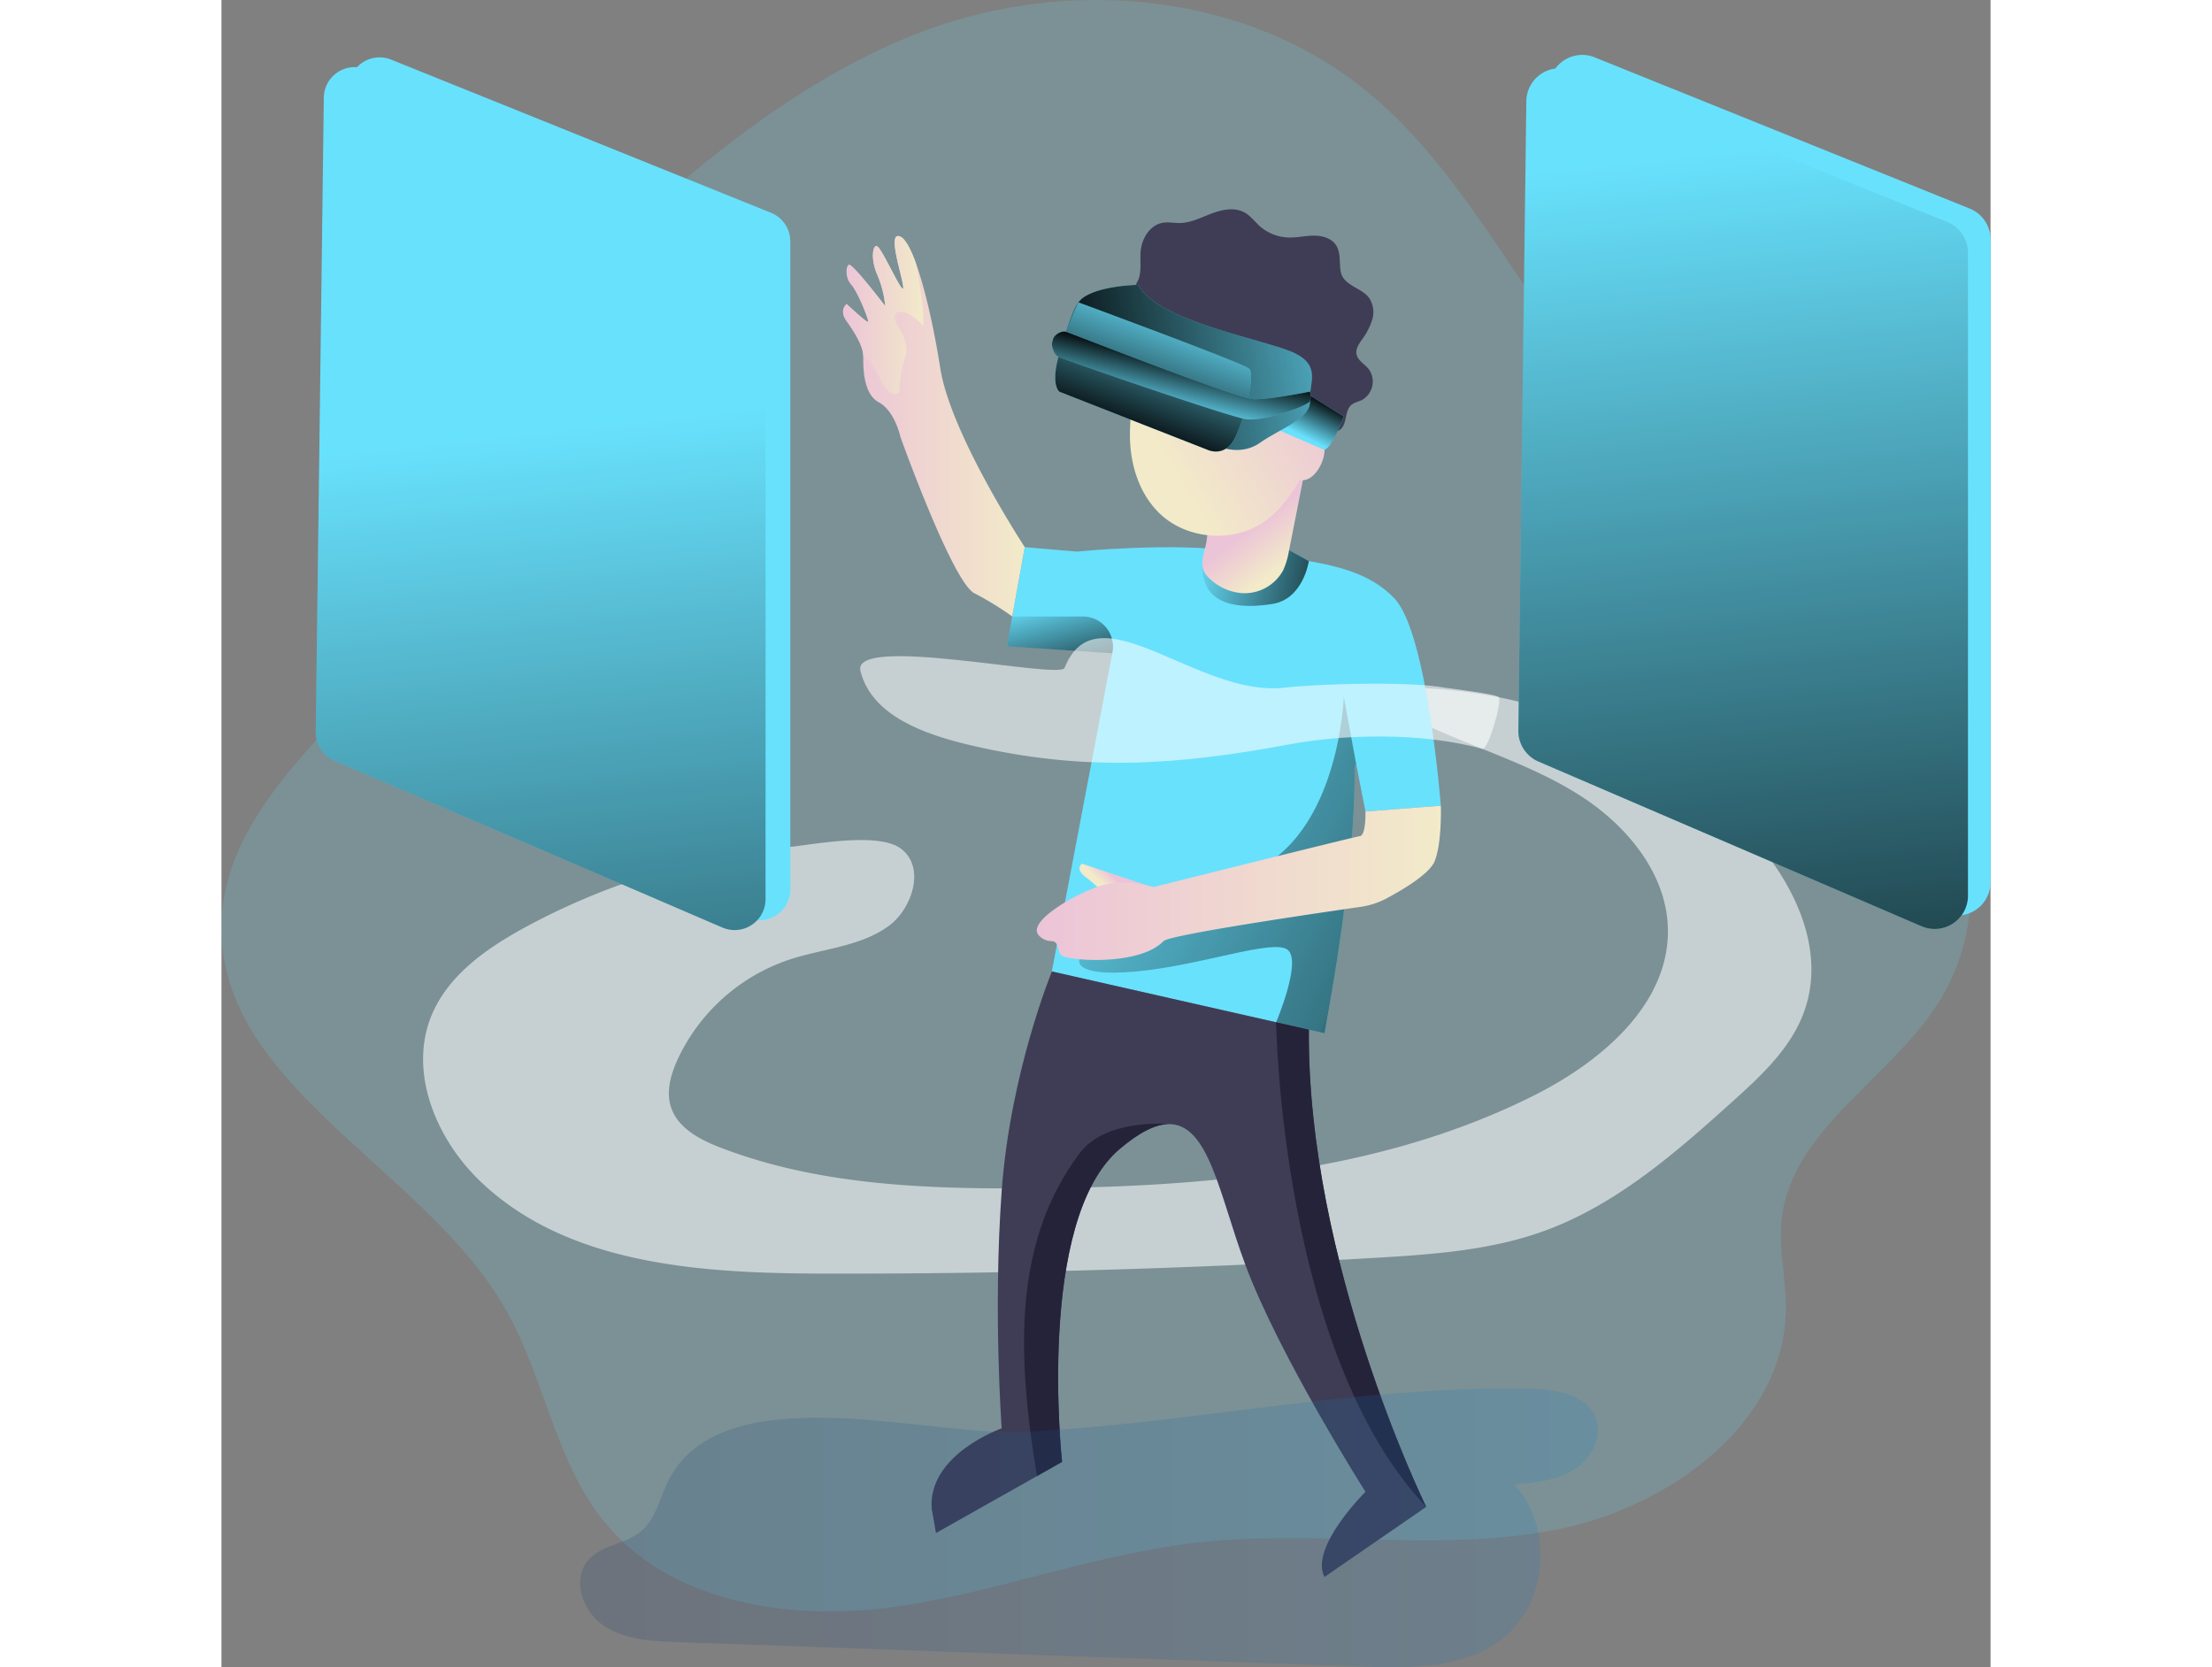 <svg id="Layer_1" data-name="Layer 1" xmlns="http://www.w3.org/2000/svg" xmlns:xlink="http://www.w3.org/1999/xlink" viewBox="0 0 633.8 597.29" width="406" height="306" class="illustration styles_illustrationTablet__1DWOa"><rect x="0" y="0" width="633.8" height="597.29" fill="#808080" stroke="none"/><defs><linearGradient id="linear-gradient" x1="263.08" y1="578.78" x2="216.66" y2="148.82" gradientUnits="userSpaceOnUse"><stop offset="0.01"></stop><stop offset="0.99" stop-opacity="0"></stop></linearGradient><linearGradient id="linear-gradient-2" x1="683.14" y1="479.12" x2="636.71" y2="49.16" xlink:href="#linear-gradient"></linearGradient><linearGradient id="linear-gradient-3" x1="542.64" y1="336.97" x2="384.08" y2="258.69" gradientUnits="userSpaceOnUse"><stop offset="0.01"></stop><stop offset="0.15" stop-opacity="0.48"></stop><stop offset="0.99" stop-opacity="0"></stop></linearGradient><linearGradient id="linear-gradient-4" x1="515.81" y1="212.89" x2="452.03" y2="199.88" xlink:href="#linear-gradient"></linearGradient><linearGradient id="linear-gradient-5" x1="424.41" y1="312.18" x2="421.27" y2="315.43" gradientUnits="userSpaceOnUse"><stop offset="0" stop-color="#ecc4d7"></stop><stop offset="0.42" stop-color="#efd4d1"></stop><stop offset="1" stop-color="#f2eac9"></stop></linearGradient><linearGradient id="linear-gradient-6" x1="476.1" y1="186.04" x2="488.59" y2="202.32" gradientUnits="userSpaceOnUse"><stop offset="0" stop-color="#ecc4d7"></stop><stop offset="0.83" stop-color="#f2eac9"></stop></linearGradient><linearGradient id="linear-gradient-7" x1="397.19" y1="314.57" x2="541.96" y2="314.57" xlink:href="#linear-gradient-5"></linearGradient><linearGradient id="linear-gradient-8" x1="327.77" y1="150.99" x2="392.86" y2="150.99" xlink:href="#linear-gradient-5"></linearGradient><linearGradient id="linear-gradient-9" x1="327.77" y1="111.11" x2="356.6" y2="111.11" xlink:href="#linear-gradient-5"></linearGradient><linearGradient id="linear-gradient-10" x1="497.48" y1="125.97" x2="430.4" y2="166.31" xlink:href="#linear-gradient-6"></linearGradient><linearGradient id="linear-gradient-11" x1="500.32" y1="141.33" x2="493.38" y2="155.22" xlink:href="#linear-gradient"></linearGradient><linearGradient id="linear-gradient-12" x1="399.13" y1="138.75" x2="532.41" y2="115.5" xlink:href="#linear-gradient"></linearGradient><linearGradient id="linear-gradient-13" x1="430.58" y1="156.19" x2="448.87" y2="106.9" xlink:href="#linear-gradient"></linearGradient><linearGradient id="linear-gradient-14" x1="450.14" y1="125.9" x2="445.35" y2="146.32" xlink:href="#linear-gradient"></linearGradient><linearGradient id="linear-gradient-15" x1="411.19" y1="251.3" x2="401.03" y2="211.96" xlink:href="#linear-gradient"></linearGradient><linearGradient id="linear-gradient-16" x1="233.63" y1="545.64" x2="598.23" y2="545.64" gradientUnits="userSpaceOnUse"><stop offset="0" stop-color="#183866"></stop><stop offset="1" stop-color="#1a7fc1"></stop></linearGradient></defs><title>37. VR</title><path d="M367.94,5.63c48.8-14.54,105-7.9,145.13,23.49,36.48,28.59,56,73.31,86.29,108.43,29.55,34.3,69,59,98.22,93.59s46.85,86.11,23.52,124.91C704,384.48,667.35,402.5,664,435.5c-1,10.37,1.57,20.77,1.55,31.19-.1,42.3-43.24,72.78-84.9,80.12S496,546.18,454,551c-37,4.24-72.37,18.29-109.33,23.15s-79-1.78-102.49-30.72c-17.76-21.88-21.43-52-35.48-76.39-29.45-51.17-104-80.05-101.56-139,1.8-42.77,44.82-70.16,68.17-106,28.85-44.36,30.32-97.41,69.84-134.58C278,54.61,321.19,19.55,367.94,5.63Z" transform="translate(-105.07 1.72)" fill="#68e1fd" opacity="0.18"></path><path d="M213.42,330.74c-13.58,7.43-27.15,17-33.07,31.29-8.38,20.29,1.58,44.26,17.44,59.45,31.62,30.28,79.87,33,123.65,33.08q98.88.19,197.66-5.69c20.12-1.2,40.54-2.65,59.52-9.47,26-9.35,47.39-28.07,67.91-46.57,10.19-9.18,20.68-18.92,25.43-31.78,9.48-25.64-7.15-53.78-27.46-72.07a174.31,174.31,0,0,0-117.69-44.31c-1.88,6,4.69,11,10.38,13.63,18.16,8.38,37.64,14.16,54.51,24.92s31.32,28.12,31.58,48.12c.36,26.74-23.75,47.16-47.62,59.21C520.31,418.49,456.42,423.6,394.42,424c-37.41.27-75.69-1.15-110.61-14.6-7.38-2.84-15.3-7-17.71-14.54-1.79-5.57-.05-11.66,2.38-17A68,68,0,0,1,308.72,342c12-3.91,25.43-4.61,35.57-12.11,8-5.92,13.23-20.62,4.31-27.5-8.09-6.24-31.8-1.45-41-.56A246.46,246.46,0,0,0,213.42,330.74Z" transform="translate(-105.07 1.72)" fill="#fff" opacity="0.57"></path><path d="M165.87,19.64,301.94,74.5a11.08,11.08,0,0,1,6.93,10.27V316.91a11.07,11.07,0,0,1-15.45,10.17l-139-59.77A11.07,11.07,0,0,1,147.77,257l2.89-227.23A11.07,11.07,0,0,1,165.87,19.64Z" transform="translate(-105.07 1.72)" fill="#68e1fd"></path><path d="M157,23.14,293,78A11.09,11.09,0,0,1,300,88.26V320.41a11.08,11.08,0,0,1-15.45,10.17l-139-59.78a11.09,11.09,0,0,1-6.7-10.31l2.89-227.23A11.07,11.07,0,0,1,157,23.14Z" transform="translate(-105.07 1.72)" fill="#68e1fd"></path><path d="M597,18.8,731.4,73A11.92,11.92,0,0,1,738.87,84V314.3a11.93,11.93,0,0,1-16.64,11L585,266.23a11.94,11.94,0,0,1-7.22-11.11l2.87-225.4A11.94,11.94,0,0,1,597,18.8Z" transform="translate(-105.07 1.72)" fill="#68e1fd"></path><path d="M589,23.62,723.32,77.8a11.92,11.92,0,0,1,7.47,11.06V319.12a11.93,11.93,0,0,1-16.64,11l-137.24-59a11.92,11.92,0,0,1-7.21-11.11l2.86-225.4A11.94,11.94,0,0,1,589,23.62Z" transform="translate(-105.07 1.72)" fill="#68e1fd"></path><path d="M157,23.14,293,78A11.09,11.09,0,0,1,300,88.26V320.41a11.08,11.08,0,0,1-15.45,10.17l-139-59.78a11.09,11.09,0,0,1-6.7-10.31l2.89-227.23A11.07,11.07,0,0,1,157,23.14Z" transform="translate(-105.07 1.72)" fill="url(#linear-gradient)"></path><path d="M589,23.62,723.32,77.8a11.92,11.92,0,0,1,7.47,11.06V319.12a11.93,11.93,0,0,1-16.64,11l-137.24-59a11.92,11.92,0,0,1-7.21-11.11l2.86-225.4A11.94,11.94,0,0,1,589,23.62Z" transform="translate(-105.07 1.72)" fill="url(#linear-gradient-2)"></path><path d="M541.93,286.94l-27,2.06-3.18-16.2c-2.22-4.87,3.18,16.2-11.5,95.65l-8.46-1.92-89.23-20.22,21.65-114-37.73-2.55,6.38-35.46,18.77,1.6s33.73-3.52,58.85,0,42.84,4.41,54.75,16.67S541.93,286.94,541.93,286.94Z" transform="translate(-105.07 1.72)" fill="#68e1fd"></path><path d="M511.75,272.8c-2.22-4.87,3.18,16.2-11.5,95.65l-8.46-1.92-8.88-2s9.37-22,4.11-26-31.13,5.69-54.31,7.79-20.23-4.37-20.23-4.37,21.2-19.28,57.09-29.73,37.59-64.28,37.59-64.28Z" transform="translate(-105.07 1.72)" fill="url(#linear-gradient-3)"></path><path d="M456.48,201.17s22.64.94,31.08-5.81l7.07,3.94s-1.93,13.54-13,15.34S456.46,215.83,456.48,201.17Z" transform="translate(-105.07 1.72)" fill="#68e1fd"></path><path d="M456.48,201.17s22.64.94,31.08-5.81l7.07,3.94s-1.93,13.54-13,15.34S456.46,215.83,456.48,201.17Z" transform="translate(-105.07 1.72)" fill="url(#linear-gradient-4)"></path><path d="M436.63,315.47l-23.25-7.77s-2.74,1.81,1.33,4.81a56.91,56.91,0,0,1,4.94,4.21Z" transform="translate(-105.07 1.72)" fill="url(#linear-gradient-5)"></path><path d="M458.08,191.52c.51-4,.71-8.43,3.28-11.59a18.33,18.33,0,0,1,5.6-4.11l16.93-9.4c2.06-1.14,4.3-2.32,6.63-2a3,3,0,0,1,1.56.6c1.13.93.95,2.69.67,4.14q-2.58,13.11-5.19,26.22a28.33,28.33,0,0,1-2.11,7.19A15.72,15.72,0,0,1,471,210.79a18.67,18.67,0,0,1-12.59-5.9C454.61,200.9,457.46,196.47,458.08,191.52Z" transform="translate(-105.07 1.72)" fill="url(#linear-gradient-6)"></path><path d="M513.18,323.17a28.37,28.37,0,0,0,9.43-3.1c5.86-3.14,15.25-8.74,17.08-13.2,2.69-6.59,2.24-19.93,2.24-19.93l-27,2.06s.23,8.53-2,8.83S439,316.08,439,316.08s-11.09-3.59-20.82.15-24.07,12.44-20.42,17a6.07,6.07,0,0,0,4.56,2.2c3.16.1,1.92,3.79,3.82,5.19,2.54,1.87,27.78,3.8,36.42-5.17C444.77,333.17,497.09,325.49,513.18,323.17Z" transform="translate(-105.07 1.72)" fill="url(#linear-gradient-7)"></path><path d="M392.86,194.29l-4.48,24.85a110.84,110.84,0,0,0-13.57-8.33c-7.94-4.12-26.49-56-26.49-56s-1.95-9.27-7.78-12.42S335,129.06,335,125.76h0c0-3.29-3-8.37-5.93-12.4s0-6.14,0-6.14,7.57,7.18,7.71,6.29-3.78-10.72-6-13.19-2.09-6.56-.89-7.16,13,14.81,13,14.81a37.94,37.94,0,0,0-2.85-11.23c-2.39-5.23-1.79-11.07,0-10.17s9.28,18,9.28,14.73-6-20.11-1.2-18.32c1.79.67,3.74,4.14,5.69,9.46,3.25,8.91,6.47,23,8.8,37.85C366.36,153.94,392.86,194.29,392.86,194.29Z" transform="translate(-105.07 1.72)" fill="url(#linear-gradient-8)"></path><path d="M356.55,115.14s-5.08-5.88-8.83-5.11.75,6.9.75,6.9,3.14,5.39,1.65,9.13-2.54,12.12-2.1,12.42-3.29,3.75-7.33-5.08a22.39,22.39,0,0,0-5.68-7.65c0-3.29-3-8.37-5.93-12.4s0-6.14,0-6.14,7.57,7.18,7.71,6.29-3.78-10.72-6-13.19-2.09-6.56-.89-7.16,13,14.81,13,14.81a37.94,37.94,0,0,0-2.85-11.23c-2.39-5.23-1.79-11.07,0-10.17s9.28,18,9.28,14.73-6-20.11-1.2-18.32c1.79.67,3.74,4.14,5.69,9.46C353.86,92.43,357,108.55,356.55,115.14Z" transform="translate(-105.07 1.72)" fill="url(#linear-gradient-9)"></path><path d="M536.7,538.12l-36.45,25.11c-5.47-10.58,14.68-30.5,14.68-30.5s-31-48.85-43.09-81.49c-9.21-24.76-13-50.45-27.45-50.24-4.59.07-10.25,2.75-17.51,8.9C396.74,435.4,406.23,522,406.23,522l-9,5.1h0L361.06,547.5l-1.53-8.71C358.09,519.27,384.59,510,384.59,510s-3.09-42.47,0-85,18-78.69,18-78.69l80.35,18.21,11.72,2.65C494,450.53,536,536.77,536.69,538.1Z" transform="translate(-105.07 1.72)" fill="#3f3d56"></path><path d="M500.79,146.86a48.08,48.08,0,0,1-2.63,9.87,1.77,1.77,0,0,1,1.65.9c1.9,3.17-2.54,13.78-8.34,12.58-3.23,5.37-6.92,10.61-11.93,14.37C468.32,193,451,191.85,441,182.05c-7.37-7.21-10.52-17.92-10.46-28.23.07-12,3.3-31.07,10.86-40.92s23.69-6.06,33.61-2.67c7.67,2.62,15.41,6.21,20.38,12.61C500.56,129.5,502,138.52,500.79,146.86Z" transform="translate(-105.07 1.72)" fill="url(#linear-gradient-10)"></path><path d="M432.71,100c2.34-3.2,1.36-7.61,1.66-11.56.36-4.69,3.34-9.61,8-10.36,1.95-.32,3.94.12,5.92.1,4,0,7.76-2,11.53-3.41s8.18-2.33,11.72-.4c2.19,1.19,3.72,3.3,5.59,5a16.42,16.42,0,0,0,10.18,4c3,.1,6.06-.65,9.1-.67s6.39.9,8,3.46c1.77,2.73,1.06,6.31,1.66,9.51.45,2.37,2.29,3.84,4.36,5.1s4.37,2.31,5.81,4.25a9.27,9.27,0,0,1,1.09,7.86,23.93,23.93,0,0,1-3.78,7.23c-1,1.47-2.13,3.12-1.86,4.89.35,2.36,2.87,3.64,4.38,5.48a7.58,7.58,0,0,1-2.5,11.15c-1.24.58-2.66.83-3.7,1.72-2.45,2.12-1.42,6.58-3.86,8.71-2,1.78-5.47.71-7.13-1.44S493.39,143,493,140.31c-.7-4.34,1.69-6.28-1.3-9.5-3.5-3.75-8.83-5-13.58-6.9-5.87-2.39-13.08-1.9-18.89-4.43-5.13-2.24-12.58-4.5-17.78-6.58S435.78,104.67,432.71,100Z" transform="translate(-105.07 1.72)" fill="#3f3d56"></path><path d="M494.14,139.39l13,8.07s-3.84,10.83-6.9,12l-15.94-6.87Z" transform="translate(-105.07 1.72)" fill="#68e1fd"></path><path d="M494.14,139.39l13,8.07s-3.84,10.83-6.9,12l-15.94-6.87Z" transform="translate(-105.07 1.72)" fill="url(#linear-gradient-11)"></path><path d="M433.51,100.32s-17.22.3-21.43,6.29-8.27,25.85-8.27,25.85l58.82,25.85s7.78,3.4,14.51-1.41,18.35-8.72,17.87-14.85,4.28-12.4-5.3-17.18S439.86,113.47,433.51,100.32Z" transform="translate(-105.07 1.72)" fill="#68e1fd"></path><path d="M433.51,100.32s-17.22.3-21.43,6.29-8.27,25.85-8.27,25.85l58.82,25.85s7.78,3.4,14.51-1.41,18.35-8.72,17.87-14.85,4.28-12.4-5.3-17.18S439.86,113.47,433.51,100.32Z" transform="translate(-105.07 1.72)" fill="url(#linear-gradient-12)"></path><path d="M412.08,106.61s58.63,21.6,61.1,23.67-1.35,17.33-4.94,24.73-9.76,4.46-9.76,4.46l-53.17-20.84s-3.45-2.24,0-13.91S410.65,109.37,412.08,106.61Z" transform="translate(-105.07 1.72)" fill="#68e1fd"></path><path d="M412.08,106.61s58.63,21.6,61.1,23.67-1.35,17.33-4.94,24.73-9.76,4.46-9.76,4.46l-53.17-20.84s-3.45-2.24,0-13.91S410.65,109.37,412.08,106.61Z" transform="translate(-105.07 1.72)" fill="url(#linear-gradient-13)"></path><path d="M403,119.76c.46-1.62,3.15-3.18,4.73-2.59,12.75,4.77,62.09,24.15,67.54,24.15,6.25,0,19.78-2.75,19.78-2.75a7.36,7.36,0,0,1,0,3.48c-.51,1.35-16.33,7.5-23.18,6.36-6-1-55.21-17.87-66.92-22.27-1.39-.52-2.68-3.76-2.28-5.2Z" transform="translate(-105.07 1.72)" fill="#68e1fd"></path><path d="M403,119.76c.46-1.62,3.15-3.18,4.73-2.59,12.75,4.77,62.09,24.15,67.54,24.15,6.25,0,19.78-2.75,19.78-2.75a7.36,7.36,0,0,1,0,3.48c-.51,1.35-16.33,7.5-23.18,6.36-6-1-55.21-17.87-66.92-22.27-1.39-.52-2.68-3.76-2.28-5.2Z" transform="translate(-105.07 1.72)" fill="url(#linear-gradient-14)"></path><path d="M388.38,219.14h25.28A10.8,10.8,0,0,1,424.27,232l-.06.33-37.73-2.55Z" transform="translate(-105.07 1.72)" fill="url(#linear-gradient-15)"></path><path d="M536.69,538.1c-52.07-54.77-53.78-173.58-53.78-173.58l11.72,2.65C494,450.53,536,536.77,536.69,538.1Z" transform="translate(-105.07 1.72)" fill="#25233a"></path><path d="M444.39,401c-4.59.07-10.25,2.75-17.51,8.9C396.74,435.4,406.23,522,406.23,522l-9,5.1h0c-7.54-45.38-8-84.4,15.17-115.52C421.53,399.23,443,400.85,444.39,401Z" transform="translate(-105.07 1.72)" fill="#25233a"></path><path d="M265.53,528.09c-3.33,6.31-4.56,14.08-10,18.7s-14.18,4.9-19,10.36c-6,6.82-2.15,18.34,5.34,23.46s17.1,5.62,26.16,5.94l246.06,8.79c17.15.61,35.83.76,49.48-9.63,16.69-12.69,19-40.33,4.6-55.59,7.31-.62,14.92-1.35,21.19-5.17s10.68-11.75,8.07-18.61c-3.31-8.67-14.65-10.39-23.93-10.56-61.54-1.13-120.31,12.4-181.19,15.52C358.8,513,285.31,490.6,265.53,528.09Z" transform="translate(-105.07 1.72)" opacity="0.19" fill="url(#linear-gradient-16)"></path><path d="M334,238.69c4.08,16.11,23,22.69,39.13,26.5,40.54,9.57,73.83,7.38,114.78-.28,18.4-3.44,46.68-4.49,68.93,1.67,2,.57,7.12-16.83,5.84-18.53-.89-1.18-17.81-3.13-19.26-3.4-12.79-2.32-44.69-1.46-57.61,0-31.09,3.54-67.22-36.07-78.68-7.09C405.45,241.82,330.63,225.34,334,238.69Z" transform="translate(-105.07 1.72)" fill="#fff" opacity="0.57"></path></svg>
